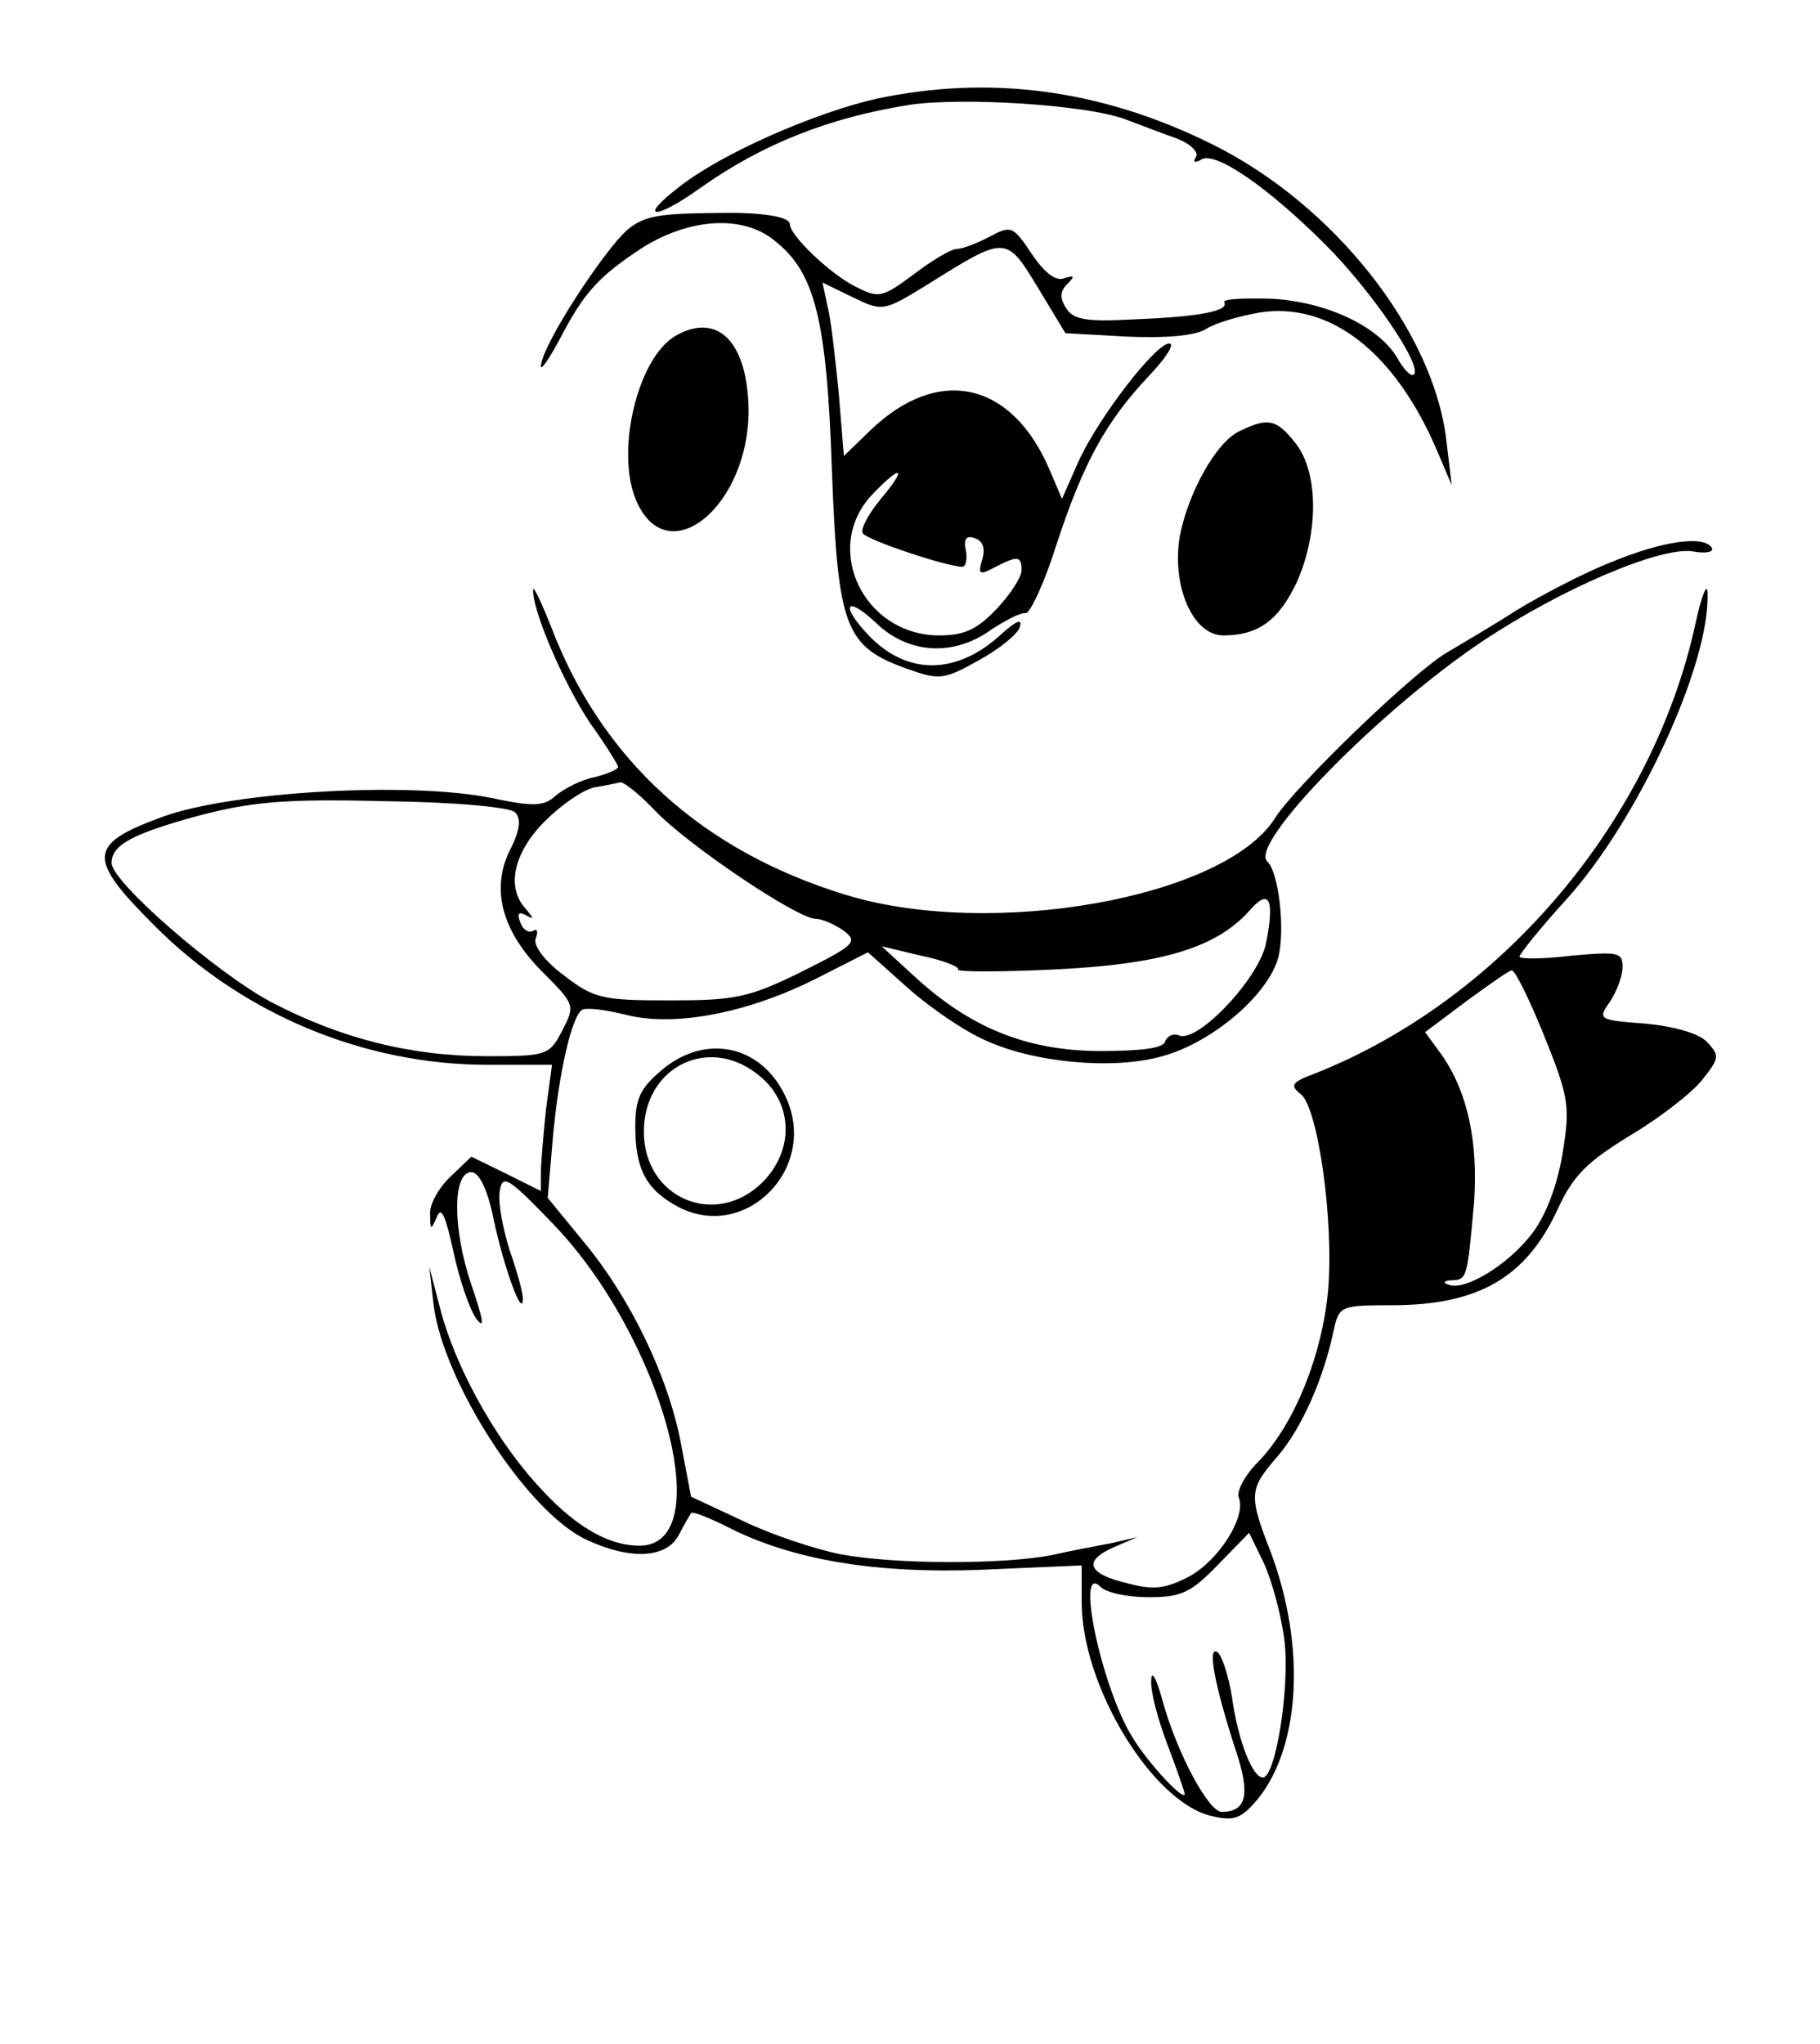 <?xml version="1.0" standalone="no"?>
<!DOCTYPE svg PUBLIC "-//W3C//DTD SVG 20010904//EN"
 "http://www.w3.org/TR/2001/REC-SVG-20010904/DTD/svg10.dtd">
<svg version="1.0" xmlns="http://www.w3.org/2000/svg"
 width="212pt" height="238pt" viewBox="0 0 212 238"
 preserveAspectRatio="xMidYMid meet">
<g transform="translate(0,238) scale(0.1,-0.1)"
fill="#000000" stroke="none">
<path d="M1021 2265 c-71 -16 -179 -63 -229 -102 -51 -39 -29 -40 25 -1 71 50
148 81 243 96 62 9 206 0 251 -17 16 -6 42 -16 59 -22 16 -6 27 -16 23 -22 -4
-6 -1 -7 6 -3 16 11 78 -32 145 -99 54 -54 113 -141 103 -151 -3 -3 -10 4 -17
15 -20 39 -82 69 -147 73 -34 1 -59 0 -57 -4 6 -10 -28 -17 -107 -20 -54 -3
-69 0 -77 13 -8 12 -7 20 1 28 9 9 9 11 -3 7 -10 -4 -23 6 -38 28 -22 33 -24
34 -50 20 -15 -8 -32 -14 -38 -14 -6 0 -28 -13 -49 -29 -38 -28 -41 -29 -70
-14 -29 15 -75 59 -75 72 0 9 -35 14 -82 13 -94 -1 -98 -3 -138 -56 -38 -52
-70 -108 -70 -123 1 -4 10 10 22 32 28 54 45 73 97 107 55 34 116 38 153 8 47
-37 61 -90 67 -267 7 -184 15 -206 88 -232 37 -13 42 -13 83 10 24 13 46 31
48 39 3 10 -4 7 -20 -7 -53 -50 -112 -50 -157 -2 -33 35 -25 46 9 14 38 -37
91 -40 135 -8 17 11 34 20 40 19 5 0 22 36 36 81 31 94 57 142 108 196 19 20
30 37 23 37 -16 0 -83 -87 -106 -138 l-19 -43 -14 33 c-44 104 -130 123 -209
47 l-31 -30 -6 73 c-4 40 -9 86 -13 101 l-6 28 35 -17 c35 -17 36 -17 88 15
91 57 91 57 128 -4 l32 -53 72 -4 c45 -2 80 1 92 9 11 7 39 15 62 19 82 13
158 -46 207 -161 l17 -40 -6 50 c-14 129 -132 278 -275 348 -128 63 -257 80
-389 52z m5 -466 c-14 -17 -24 -35 -21 -40 5 -8 98 -39 116 -39 4 0 6 9 4 19
-3 14 1 18 11 14 9 -3 12 -12 8 -25 -5 -17 -3 -18 14 -9 27 14 32 14 32 -3 0
-8 -13 -28 -29 -45 -23 -24 -37 -31 -68 -31 -87 1 -135 101 -78 163 35 37 43
34 11 -4z"/>
<path d="M787 1989 c-45 -26 -71 -138 -45 -194 37 -81 130 -4 130 107 -1 80
-36 115 -85 87z"/>
<path d="M1444 1878 c-28 -13 -61 -74 -70 -124 -9 -58 16 -114 51 -114 41 0
65 18 86 63 25 57 25 127 -2 161 -22 28 -32 30 -65 14z"/>
<path d="M1876 1725 c-33 -13 -82 -39 -110 -56 -28 -18 -64 -39 -79 -48 -37
-20 -179 -157 -202 -194 -59 -93 -331 -141 -500 -89 -167 51 -284 157 -343
312 -12 30 -21 49 -21 43 -1 -24 36 -110 67 -156 18 -25 32 -48 32 -50 0 -3
-12 -8 -27 -12 -16 -3 -35 -13 -45 -21 -14 -13 -25 -14 -77 -3 -97 19 -301 7
-381 -22 -88 -32 -89 -48 -11 -126 103 -104 245 -163 389 -163 l75 0 -7 -52
c-3 -29 -6 -63 -6 -74 l0 -21 -40 20 -41 20 -24 -23 c-14 -13 -25 -33 -24 -44
0 -19 1 -19 8 -3 5 13 10 1 19 -40 7 -33 19 -68 27 -79 10 -13 8 -1 -6 40 -22
65 -22 131 0 131 9 0 19 -20 26 -55 12 -56 33 -114 34 -94 1 6 -6 31 -15 57
-8 25 -14 56 -12 69 3 21 9 18 61 -36 128 -132 195 -376 102 -376 -38 0 -78
24 -122 74 -49 55 -93 136 -110 201 l-13 50 5 -44 c11 -90 109 -242 178 -274
51 -24 94 -22 108 6 6 12 13 23 14 25 2 2 20 -5 42 -16 76 -39 174 -55 298
-50 l115 5 0 -43 c0 -98 83 -234 152 -249 26 -6 34 -3 54 21 49 62 55 178 14
287 -26 67 -25 73 9 112 27 32 53 89 65 148 6 26 9 27 67 27 101 0 157 32 194
113 18 39 35 55 86 86 35 21 73 51 83 65 19 24 19 27 4 43 -10 10 -39 18 -72
21 -54 4 -55 5 -41 25 8 12 15 30 15 41 0 17 -5 18 -60 13 -33 -4 -60 -4 -60
-1 0 3 24 33 54 66 83 91 168 274 165 357 0 14 -7 -2 -14 -35 -50 -230 -226
-438 -443 -524 -27 -10 -30 -14 -17 -24 20 -15 39 -147 32 -229 -7 -75 -39
-156 -82 -200 -15 -15 -25 -34 -22 -41 9 -22 -23 -73 -58 -92 -27 -14 -41 -16
-71 -8 -47 11 -53 26 -17 42 l28 12 -30 -7 c-16 -3 -48 -9 -70 -14 -56 -11
-182 -11 -246 1 -30 6 -81 23 -114 39 l-60 28 -12 63 c-15 78 -59 169 -114
235 l-41 50 6 70 c7 77 22 141 34 149 5 3 28 0 52 -6 56 -14 141 2 222 43 l59
30 47 -42 c26 -23 67 -51 91 -61 57 -26 149 -34 205 -18 58 16 123 71 135 115
8 31 1 99 -13 112 -21 21 132 177 252 257 92 61 205 109 243 104 15 -3 26 -1
23 4 -9 15 -58 8 -118 -17z m-1113 -289 c38 -40 166 -126 187 -126 8 0 23 -7
33 -14 17 -13 12 -17 -50 -48 -61 -30 -77 -33 -153 -33 -78 0 -88 2 -123 29
-23 17 -36 35 -33 43 3 8 2 12 -3 9 -5 -3 -12 1 -15 10 -4 10 -2 13 7 8 9 -5
9 -4 0 7 -24 25 -15 66 22 103 19 19 44 36 57 39 13 2 26 5 31 6 4 0 22 -14
40 -33z m-163 -2 c7 -7 6 -20 -5 -42 -24 -46 -11 -96 37 -144 38 -38 38 -39
23 -68 -15 -29 -18 -30 -88 -30 -89 0 -171 21 -251 63 -64 34 -186 140 -186
162 0 21 24 34 101 55 61 16 100 20 216 17 83 -1 147 -7 153 -13z m875 -151
c-7 -41 -79 -117 -101 -109 -7 3 -14 0 -17 -7 -2 -8 -29 -11 -78 -11 -84 1
-149 27 -215 88 l-37 34 46 -11 c25 -5 45 -13 43 -16 -2 -3 48 -3 112 0 125 6
188 25 227 68 23 27 30 15 20 -36z m324 -110 c29 -72 30 -82 21 -137 -6 -36
-19 -71 -35 -92 -28 -37 -79 -68 -98 -60 -7 2 -5 5 4 5 18 1 18 2 26 90 5 70
-7 129 -38 173 l-19 26 48 36 c26 19 50 36 53 36 4 0 21 -35 38 -77z m-303
-702 c7 -54 -10 -161 -25 -161 -12 0 -29 43 -36 94 -4 25 -12 49 -17 52 -12 8
-3 -39 21 -113 18 -53 13 -73 -16 -73 -15 0 -52 68 -69 130 -7 26 -13 36 -13
23 -1 -13 8 -46 19 -75 11 -29 20 -55 20 -57 0 -10 -43 36 -61 66 -36 58 -67
205 -37 175 7 -7 32 -12 56 -12 38 0 49 5 81 38 l36 37 17 -35 c9 -19 20 -59
24 -89z"/>
<path d="M771 1134 c-25 -21 -31 -33 -31 -66 0 -50 13 -74 51 -94 79 -40 163
47 124 129 -28 60 -93 74 -144 31z m115 -8 c38 -32 39 -86 2 -123 -55 -54
-138 -18 -138 59 0 77 78 114 136 64z"/>
</g>
</svg>
